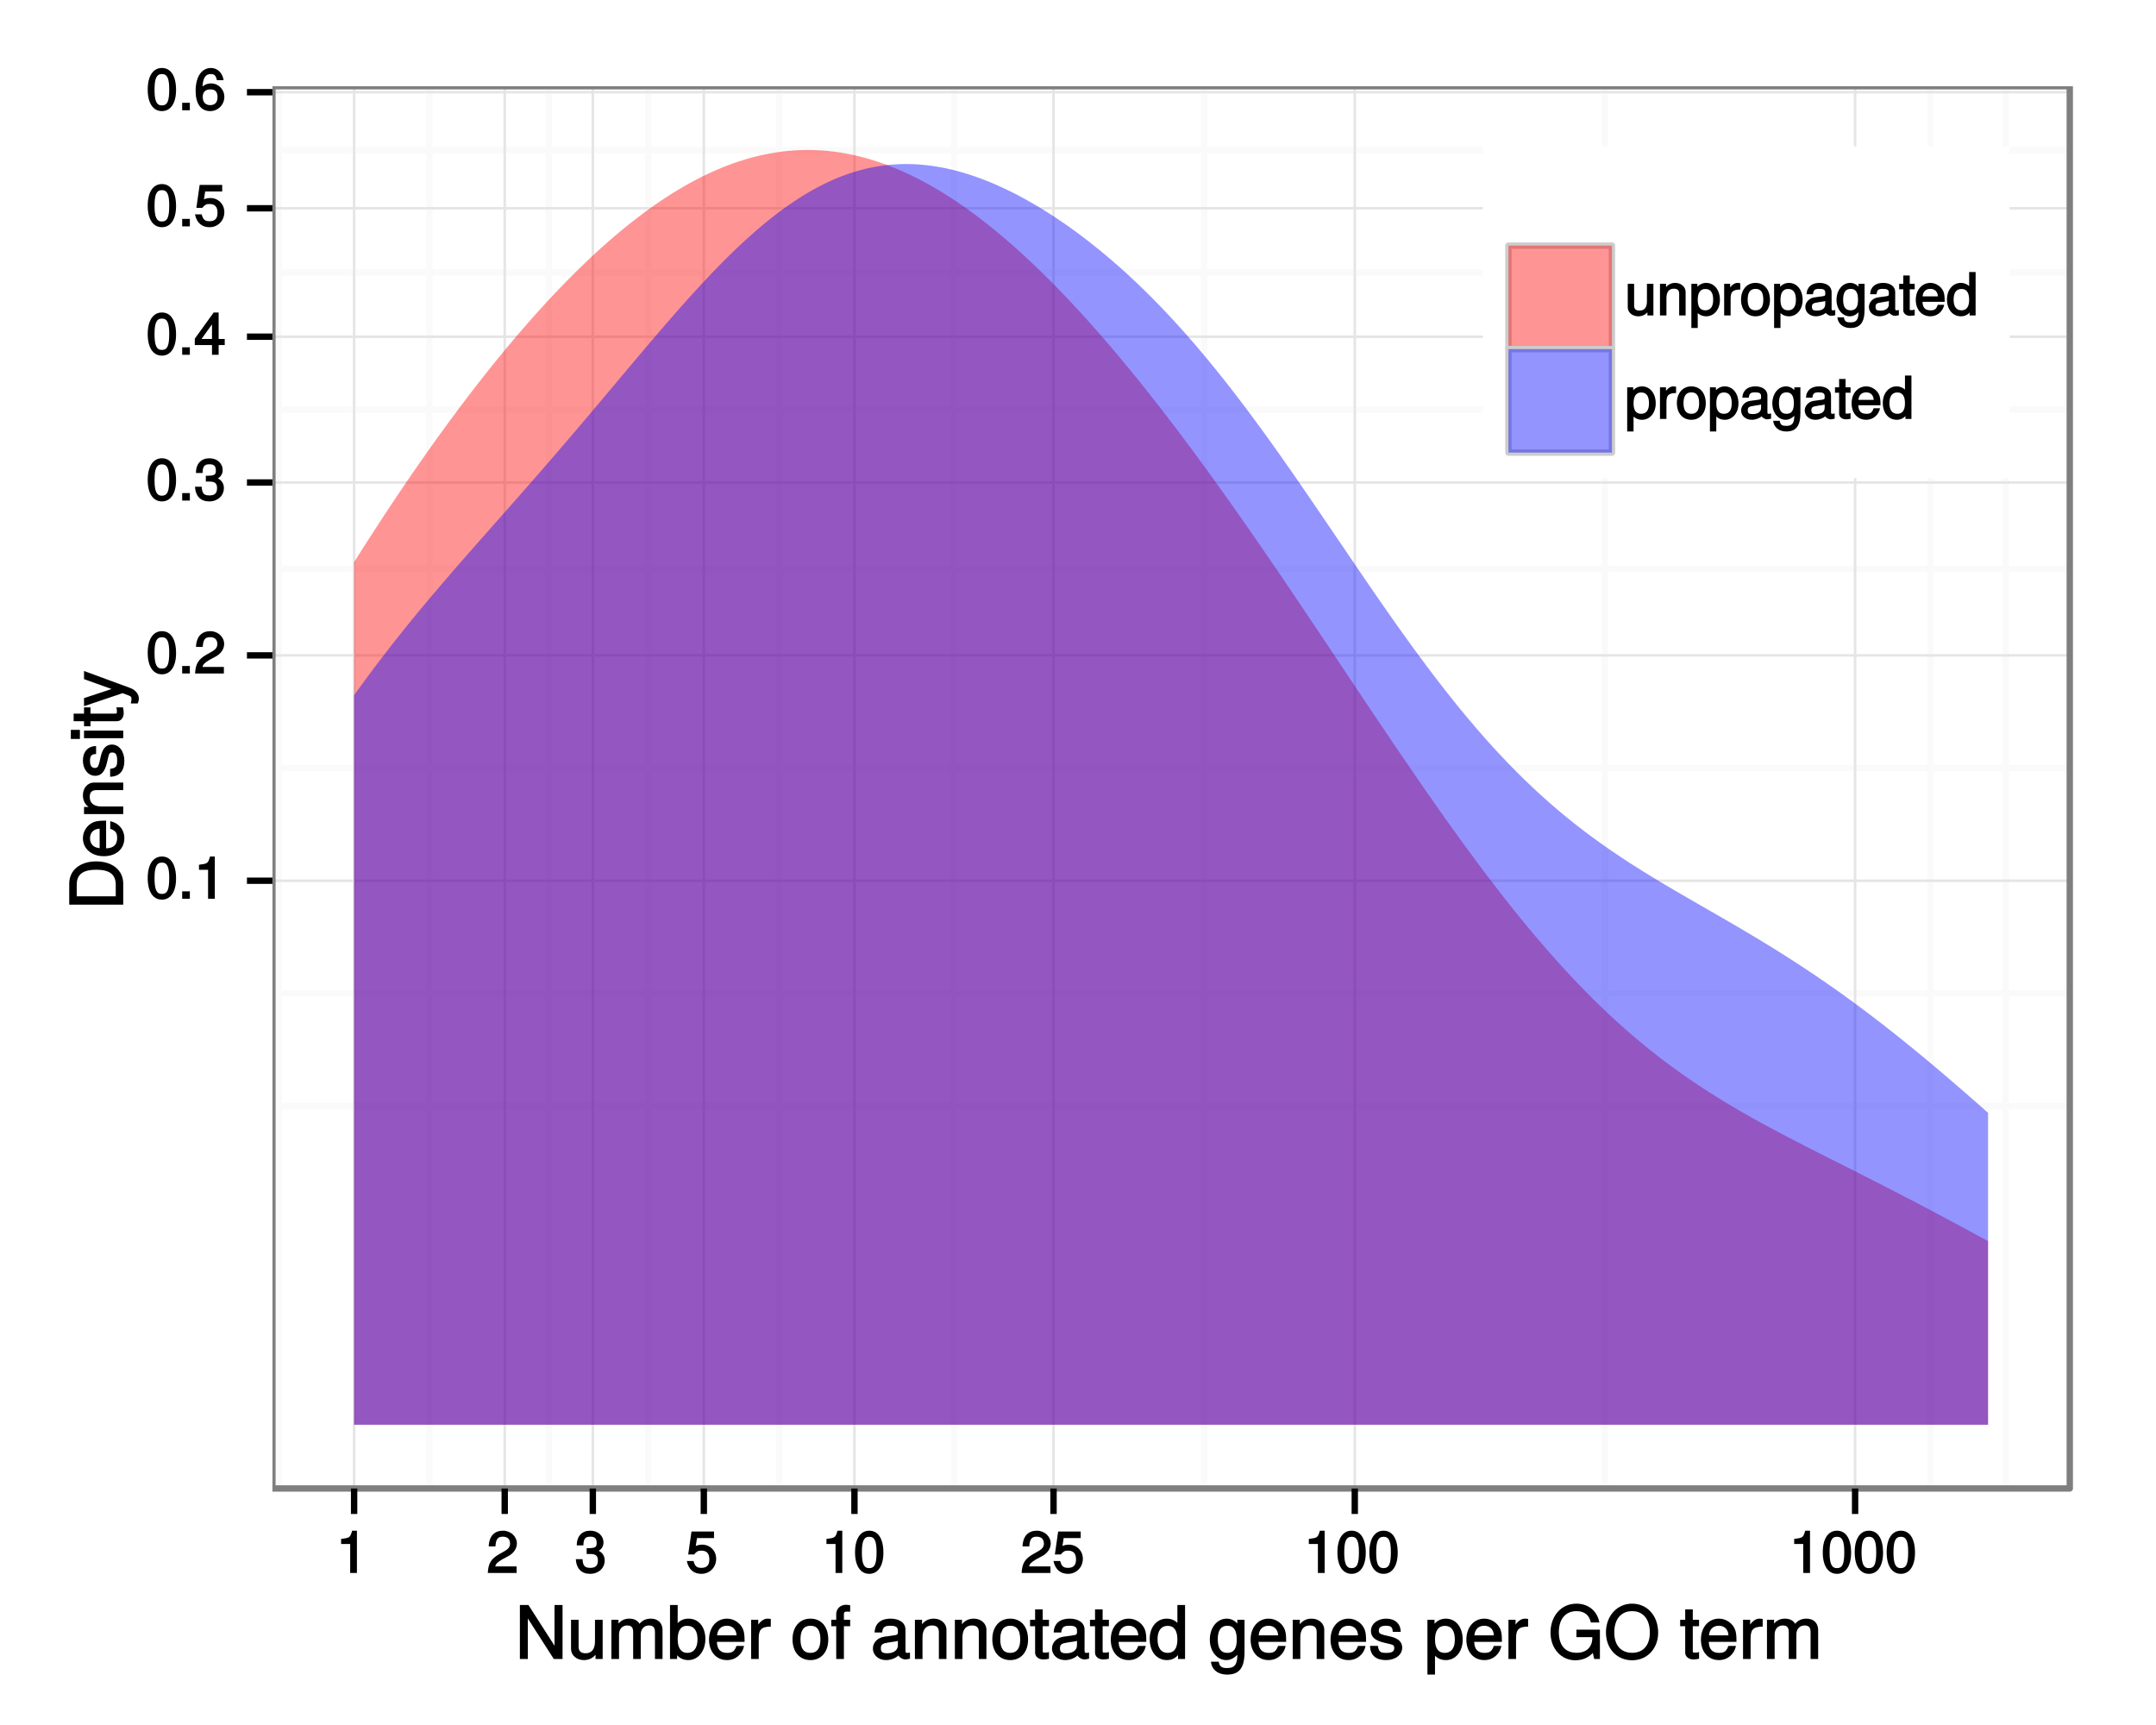 <?xml version="1.0" encoding="UTF-8"?>
<svg xmlns="http://www.w3.org/2000/svg" xmlns:xlink="http://www.w3.org/1999/xlink" width="360pt" height="288pt" viewBox="0 0 360 288" version="1.1">
<defs>
<g>
<symbol overflow="visible" id="glyph0-0">
<path style="stroke:none;" d=""/>
</symbol>
<symbol overflow="visible" id="glyph0-1">
<path style="stroke:none;" d="M 5 -3.391 C 5 -5.75 4.109 -7.062 2.641 -7.062 C 1.172 -7.062 0.266 -5.734 0.266 -3.453 C 0.266 -1.156 1.188 0.141 2.641 0.141 C 4.078 0.141 5 -1.156 5 -3.391 Z M 3.859 -3.469 C 3.859 -1.547 3.562 -0.812 2.625 -0.812 C 1.734 -0.812 1.406 -1.578 1.406 -3.438 C 1.406 -5.312 1.734 -6.047 2.641 -6.047 C 3.547 -6.047 3.859 -5.297 3.859 -3.469 Z M 3.859 -3.469 "/>
</symbol>
<symbol overflow="visible" id="glyph0-2">
<path style="stroke:none;" d="M 1.969 -0.125 L 1.969 -1.25 L 0.688 -1.25 L 0.688 0 L 1.969 0 Z M 1.969 -0.125 "/>
</symbol>
<symbol overflow="visible" id="glyph0-3">
<path style="stroke:none;" d="M 3.469 -0.125 L 3.469 -7.062 L 2.672 -7.062 C 2.328 -5.891 2.281 -5.875 0.828 -5.688 L 0.828 -4.844 L 2.344 -4.844 L 2.344 0 L 3.469 0 Z M 3.469 -0.125 "/>
</symbol>
<symbol overflow="visible" id="glyph0-4">
<path style="stroke:none;" d="M 5.031 -4.938 C 5.031 -6.078 4.016 -7.062 2.719 -7.062 C 1.328 -7.062 0.391 -6.219 0.328 -4.438 L 1.453 -4.438 C 1.531 -5.703 1.859 -6.062 2.703 -6.062 C 3.469 -6.062 3.891 -5.641 3.891 -4.906 C 3.891 -4.375 3.609 -4.016 3.016 -3.672 L 2.125 -3.172 C 0.703 -2.359 0.266 -1.625 0.172 0 L 4.984 0 L 4.984 -1.094 L 1.422 -1.094 C 1.5 -1.516 1.766 -1.781 2.594 -2.281 L 3.562 -2.797 C 4.516 -3.297 5.031 -4.094 5.031 -4.938 Z M 5.031 -4.938 "/>
</symbol>
<symbol overflow="visible" id="glyph0-5">
<path style="stroke:none;" d="M 4.984 -2.094 C 4.984 -2.922 4.516 -3.547 3.703 -3.812 L 3.703 -3.562 C 4.344 -3.812 4.781 -4.375 4.781 -5.062 C 4.781 -6.219 3.875 -7.062 2.578 -7.062 C 1.203 -7.062 0.328 -6.188 0.312 -4.609 L 1.422 -4.609 C 1.453 -5.734 1.734 -6.062 2.594 -6.062 C 3.344 -6.062 3.641 -5.75 3.641 -5.031 C 3.641 -4.297 3.469 -4.141 1.969 -4.141 L 1.969 -3.172 L 2.578 -3.172 C 3.516 -3.172 3.844 -2.844 3.844 -2.094 C 3.844 -1.234 3.469 -0.859 2.578 -0.859 C 1.656 -0.859 1.344 -1.188 1.281 -2.312 L 0.156 -2.312 C 0.266 -0.656 1.156 0.141 2.547 0.141 C 3.953 0.141 4.984 -0.812 4.984 -2.094 Z M 4.984 -2.094 "/>
</symbol>
<symbol overflow="visible" id="glyph0-6">
<path style="stroke:none;" d="M 5.125 -1.75 L 5.125 -2.641 L 4.109 -2.641 L 4.109 -7.062 L 3.281 -7.062 L 0.125 -2.688 L 0.125 -1.625 L 3 -1.625 L 3 0 L 4.109 0 L 4.109 -1.625 L 5.125 -1.625 Z M 3.141 -2.641 L 1.25 -2.641 L 3.234 -5.406 L 3 -5.484 L 3 -2.641 Z M 3.141 -2.641 "/>
</symbol>
<symbol overflow="visible" id="glyph0-7">
<path style="stroke:none;" d="M 5.062 -2.375 C 5.062 -3.719 4.031 -4.734 2.719 -4.734 C 2.25 -4.734 1.75 -4.578 1.656 -4.5 L 1.859 -5.828 L 4.703 -5.828 L 4.703 -6.922 L 0.938 -6.922 L 0.391 -3.094 L 1.375 -3.094 C 1.812 -3.609 2.047 -3.734 2.578 -3.734 C 3.484 -3.734 3.922 -3.266 3.922 -2.266 C 3.922 -1.281 3.484 -0.859 2.578 -0.859 C 1.828 -0.859 1.516 -1.109 1.281 -2 L 0.156 -2 C 0.469 -0.516 1.375 0.141 2.594 0.141 C 3.969 0.141 5.062 -0.938 5.062 -2.375 Z M 5.062 -2.375 "/>
</symbol>
<symbol overflow="visible" id="glyph0-8">
<path style="stroke:none;" d="M 5.062 -2.234 C 5.062 -3.5 4.062 -4.484 2.844 -4.484 C 2.172 -4.484 1.531 -4.188 1.172 -3.688 L 1.406 -3.594 C 1.422 -5.25 1.828 -6.047 2.797 -6.047 C 3.391 -6.047 3.656 -5.797 3.812 -5.031 L 4.938 -5.031 C 4.75 -6.266 3.891 -7.062 2.844 -7.062 C 1.266 -7.062 0.266 -5.594 0.266 -3.219 C 0.266 -1.109 1.141 0.141 2.703 0.141 C 3.984 0.141 5.062 -0.906 5.062 -2.234 Z M 3.922 -2.172 C 3.922 -1.312 3.484 -0.859 2.703 -0.859 C 1.922 -0.859 1.453 -1.344 1.453 -2.219 C 1.453 -3.062 1.906 -3.484 2.734 -3.484 C 3.547 -3.484 3.922 -3.078 3.922 -2.172 Z M 3.922 -2.172 "/>
</symbol>
<symbol overflow="visible" id="glyph0-9">
<path style="stroke:none;" d="M 4.766 -0.125 L 4.766 -5.281 L 3.688 -5.281 L 3.688 -2.375 C 3.688 -1.359 3.297 -0.812 2.453 -0.812 C 1.828 -0.812 1.547 -1.062 1.547 -1.672 L 1.547 -5.281 L 0.484 -5.281 L 0.484 -1.359 C 0.484 -0.516 1.25 0.141 2.219 0.141 C 2.969 0.141 3.531 -0.156 4 -0.812 L 3.766 -0.906 L 3.766 0 L 4.766 0 Z M 4.766 -0.125 "/>
</symbol>
<symbol overflow="visible" id="glyph0-10">
<path style="stroke:none;" d="M 4.812 -0.125 L 4.812 -3.922 C 4.812 -4.766 4.047 -5.438 3.078 -5.438 C 2.328 -5.438 1.75 -5.109 1.312 -4.406 L 1.547 -4.312 L 1.547 -5.281 L 0.531 -5.281 L 0.531 0 L 1.609 0 L 1.609 -2.891 C 1.609 -3.922 2.031 -4.469 2.844 -4.469 C 3.469 -4.469 3.734 -4.219 3.734 -3.609 L 3.734 0 L 4.812 0 Z M 4.812 -0.125 "/>
</symbol>
<symbol overflow="visible" id="glyph0-11">
<path style="stroke:none;" d="M 5.156 -2.594 C 5.156 -4.281 4.188 -5.438 2.859 -5.438 C 2.172 -5.438 1.531 -5.078 1.156 -4.484 L 1.391 -4.391 L 1.391 -5.281 L 0.391 -5.281 L 0.391 2.094 L 1.453 2.094 L 1.453 -0.734 L 1.219 -0.641 C 1.641 -0.125 2.219 0.141 2.875 0.141 C 4.156 0.141 5.156 -0.984 5.156 -2.594 Z M 4.031 -2.609 C 4.031 -1.469 3.594 -0.859 2.719 -0.859 C 1.875 -0.859 1.453 -1.422 1.453 -2.594 C 1.453 -3.781 1.875 -4.422 2.719 -4.422 C 3.609 -4.422 4.031 -3.812 4.031 -2.609 Z M 4.031 -2.609 "/>
</symbol>
<symbol overflow="visible" id="glyph0-12">
<path style="stroke:none;" d="M 3.219 -4.453 L 3.219 -5.375 C 2.938 -5.422 2.875 -5.438 2.766 -5.438 C 2.25 -5.438 1.75 -5.078 1.297 -4.344 L 1.531 -4.234 L 1.531 -5.281 L 0.531 -5.281 L 0.531 0 L 1.609 0 L 1.609 -2.734 C 1.609 -3.859 1.844 -4.312 3.219 -4.328 Z M 3.219 -4.453 "/>
</symbol>
<symbol overflow="visible" id="glyph0-13">
<path style="stroke:none;" d="M 5.031 -2.594 C 5.031 -4.344 4.062 -5.438 2.609 -5.438 C 1.203 -5.438 0.203 -4.328 0.203 -2.641 C 0.203 -0.953 1.188 0.141 2.625 0.141 C 4.031 0.141 5.031 -0.953 5.031 -2.594 Z M 3.922 -2.609 C 3.922 -1.422 3.5 -0.859 2.625 -0.859 C 1.734 -0.859 1.312 -1.422 1.312 -2.641 C 1.312 -3.844 1.734 -4.438 2.625 -4.438 C 3.516 -4.438 3.922 -3.859 3.922 -2.609 Z M 3.922 -2.609 "/>
</symbol>
<symbol overflow="visible" id="glyph0-14">
<path style="stroke:none;" d="M 5.266 -0.141 L 5.266 -0.906 C 5.047 -0.859 5.016 -0.859 4.953 -0.859 C 4.688 -0.859 4.656 -0.875 4.656 -1.125 L 4.656 -3.922 C 4.656 -4.812 3.875 -5.438 2.641 -5.438 C 1.422 -5.438 0.531 -4.828 0.469 -3.547 L 1.547 -3.547 C 1.625 -4.281 1.859 -4.438 2.609 -4.438 C 3.328 -4.438 3.594 -4.281 3.594 -3.812 L 3.594 -3.594 C 3.594 -3.266 3.531 -3.25 2.891 -3.172 C 1.766 -3.031 1.594 -3 1.281 -2.875 C 0.703 -2.625 0.266 -2.047 0.266 -1.422 C 0.266 -0.516 1.031 0.141 2.047 0.141 C 2.703 0.141 3.422 -0.156 3.672 -0.438 C 3.703 -0.328 4.188 0.062 4.578 0.062 C 4.75 0.062 4.875 0.047 5.266 -0.047 Z M 3.594 -1.859 C 3.594 -1.141 3 -0.812 2.219 -0.812 C 1.609 -0.812 1.375 -0.906 1.375 -1.453 C 1.375 -1.969 1.594 -2.078 2.453 -2.203 C 3.297 -2.328 3.469 -2.359 3.594 -2.422 Z M 3.594 -1.859 "/>
</symbol>
<symbol overflow="visible" id="glyph0-15">
<path style="stroke:none;" d="M 4.828 -0.953 L 4.828 -5.281 L 3.812 -5.281 L 3.812 -4.422 L 4.047 -4.516 C 3.641 -5.109 3.062 -5.438 2.422 -5.438 C 1.141 -5.438 0.141 -4.219 0.141 -2.594 C 0.141 -1 1.172 0.141 2.344 0.141 C 2.984 0.141 3.516 -0.156 4.047 -0.797 L 3.812 -0.875 L 3.812 -0.547 C 3.812 0.781 3.406 1.156 2.469 1.156 C 1.844 1.156 1.484 1.062 1.375 0.312 L 0.281 0.312 C 0.391 1.406 1.266 2.094 2.453 2.094 C 4.016 2.094 4.828 1.266 4.828 -0.953 Z M 3.734 -2.609 C 3.734 -1.406 3.359 -0.859 2.516 -0.859 C 1.641 -0.859 1.25 -1.422 1.25 -2.641 C 1.25 -3.844 1.656 -4.438 2.5 -4.438 C 3.375 -4.438 3.734 -3.828 3.734 -2.609 Z M 3.734 -2.609 "/>
</symbol>
<symbol overflow="visible" id="glyph0-16">
<path style="stroke:none;" d="M 2.578 -0.125 L 2.578 -0.969 C 2.328 -0.906 2.203 -0.891 2.047 -0.891 C 1.703 -0.891 1.75 -0.859 1.75 -1.203 L 1.75 -4.375 L 2.578 -4.375 L 2.578 -5.281 L 1.75 -5.281 L 1.75 -6.672 L 0.672 -6.672 L 0.672 -5.281 L -0.016 -5.281 L -0.016 -4.375 L 0.672 -4.375 L 0.672 -0.859 C 0.672 -0.344 1.156 0.062 1.781 0.062 C 1.969 0.062 2.172 0.047 2.578 -0.016 Z M 2.578 -0.125 "/>
</symbol>
<symbol overflow="visible" id="glyph0-17">
<path style="stroke:none;" d="M 5.062 -2.406 C 5.062 -3.141 5 -3.594 4.859 -3.969 C 4.531 -4.797 3.625 -5.438 2.688 -5.438 C 1.281 -5.438 0.234 -4.266 0.234 -2.609 C 0.234 -0.953 1.25 0.141 2.672 0.141 C 3.812 0.141 4.75 -0.641 4.984 -1.781 L 3.906 -1.781 C 3.641 -1 3.344 -0.859 2.703 -0.859 C 1.859 -0.859 1.375 -1.25 1.359 -2.281 L 5.062 -2.281 Z M 4.156 -3.031 C 4.156 -3.031 3.969 -3.172 3.969 -3.188 L 1.375 -3.188 C 1.438 -3.953 1.875 -4.438 2.672 -4.438 C 3.469 -4.438 3.922 -3.906 3.922 -3.125 Z M 4.156 -3.031 "/>
</symbol>
<symbol overflow="visible" id="glyph0-18">
<path style="stroke:none;" d="M 4.891 -0.125 L 4.891 -7.25 L 3.812 -7.25 L 3.812 -4.516 L 4.047 -4.609 C 3.719 -5.125 3.078 -5.438 2.406 -5.438 C 1.109 -5.438 0.109 -4.281 0.109 -2.688 C 0.109 -0.984 1.078 0.141 2.438 0.141 C 3.125 0.141 3.703 -0.156 4.141 -0.781 L 3.891 -0.859 L 3.891 0 L 4.891 0 Z M 3.812 -2.625 C 3.812 -1.453 3.391 -0.859 2.547 -0.859 C 1.672 -0.859 1.219 -1.469 1.219 -2.641 C 1.219 -3.812 1.672 -4.422 2.547 -4.422 C 3.406 -4.422 3.812 -3.781 3.812 -2.625 Z M 3.812 -2.625 "/>
</symbol>
<symbol overflow="visible" id="glyph1-0">
<path style="stroke:none;" d=""/>
</symbol>
<symbol overflow="visible" id="glyph1-1">
<path style="stroke:none;" d="M 7.891 -0.125 L 7.891 -9.016 L 6.547 -9.016 L 6.547 -1.734 L 6.797 -1.828 L 2.188 -9.016 L 0.766 -9.016 L 0.766 0 L 2.094 0 L 2.094 -7.219 L 1.859 -7.125 L 6.422 0 L 7.891 0 Z M 7.891 -0.125 "/>
</symbol>
<symbol overflow="visible" id="glyph1-2">
<path style="stroke:none;" d="M 5.922 -0.125 L 5.922 -6.547 L 4.641 -6.547 L 4.641 -2.953 C 4.641 -1.672 4.109 -0.953 3.078 -0.953 C 2.281 -0.953 1.906 -1.312 1.906 -2.062 L 1.906 -6.547 L 0.641 -6.547 L 0.641 -1.672 C 0.641 -0.625 1.562 0.188 2.781 0.188 C 3.703 0.188 4.391 -0.188 4.984 -1.016 L 4.734 -1.109 L 4.734 0 L 5.922 0 Z M 5.922 -0.125 "/>
</symbol>
<symbol overflow="visible" id="glyph1-3">
<path style="stroke:none;" d="M 9.25 -0.125 L 9.25 -4.844 C 9.25 -5.969 8.5 -6.734 7.312 -6.734 C 6.484 -6.734 5.875 -6.438 5.406 -5.875 C 5.109 -6.406 4.516 -6.734 3.703 -6.734 C 2.859 -6.734 2.203 -6.391 1.656 -5.625 L 1.891 -5.531 L 1.891 -6.547 L 0.703 -6.547 L 0.703 0 L 1.984 0 L 1.984 -4.078 C 1.984 -4.984 2.516 -5.594 3.328 -5.594 C 4.062 -5.594 4.344 -5.266 4.344 -4.469 L 4.344 0 L 5.609 0 L 5.609 -4.078 C 5.609 -4.984 6.156 -5.594 6.969 -5.594 C 7.703 -5.594 7.984 -5.25 7.984 -4.469 L 7.984 0 L 9.25 0 Z M 9.25 -0.125 "/>
</symbol>
<symbol overflow="visible" id="glyph1-4">
<path style="stroke:none;" d="M 6.406 -3.344 C 6.406 -5.391 5.25 -6.734 3.594 -6.734 C 2.719 -6.734 2 -6.375 1.531 -5.656 L 1.781 -5.562 L 1.781 -9.016 L 0.5 -9.016 L 0.5 0 L 1.688 0 L 1.688 -1.031 L 1.438 -0.938 C 1.922 -0.203 2.656 0.188 3.547 0.188 C 5.203 0.188 6.406 -1.312 6.406 -3.344 Z M 5.094 -3.281 C 5.094 -1.859 4.484 -1.016 3.391 -1.016 C 2.344 -1.016 1.781 -1.844 1.781 -3.281 C 1.781 -4.75 2.344 -5.578 3.391 -5.531 C 4.516 -5.531 5.094 -4.688 5.094 -3.281 Z M 5.094 -3.281 "/>
</symbol>
<symbol overflow="visible" id="glyph1-5">
<path style="stroke:none;" d="M 6.281 -2.984 C 6.281 -3.906 6.219 -4.469 6.031 -4.938 C 5.625 -5.969 4.531 -6.734 3.359 -6.734 C 1.609 -6.734 0.344 -5.297 0.344 -3.234 C 0.344 -1.172 1.578 0.188 3.344 0.188 C 4.781 0.188 5.906 -0.766 6.188 -2.172 L 4.922 -2.172 C 4.594 -1.219 4.172 -1.016 3.375 -1.016 C 2.328 -1.016 1.688 -1.547 1.656 -2.859 L 6.281 -2.859 Z M 5.188 -3.781 C 5.188 -3.781 4.984 -3.922 4.984 -3.938 L 1.688 -3.938 C 1.766 -4.922 2.344 -5.547 3.344 -5.547 C 4.328 -5.547 4.938 -4.859 4.938 -3.875 Z M 5.188 -3.781 "/>
</symbol>
<symbol overflow="visible" id="glyph1-6">
<path style="stroke:none;" d="M 3.984 -5.547 L 3.984 -6.688 C 3.688 -6.719 3.594 -6.734 3.469 -6.734 C 2.812 -6.734 2.219 -6.312 1.641 -5.375 L 1.891 -5.281 L 1.891 -6.547 L 0.703 -6.547 L 0.703 0 L 1.969 0 L 1.969 -3.391 C 1.969 -4.812 2.297 -5.391 3.984 -5.406 Z M 3.984 -5.547 "/>
</symbol>
<symbol overflow="visible" id="glyph1-7">
<path style="stroke:none;" d=""/>
</symbol>
<symbol overflow="visible" id="glyph1-8">
<path style="stroke:none;" d="M 6.25 -3.234 C 6.25 -5.406 5.078 -6.734 3.266 -6.734 C 1.5 -6.734 0.281 -5.391 0.281 -3.281 C 0.281 -1.156 1.484 0.188 3.281 0.188 C 5.047 0.188 6.25 -1.156 6.25 -3.234 Z M 4.938 -3.234 C 4.938 -1.766 4.375 -1.016 3.281 -1.016 C 2.156 -1.016 1.609 -1.75 1.609 -3.281 C 1.609 -4.781 2.156 -5.547 3.281 -5.547 C 4.406 -5.547 4.938 -4.797 4.938 -3.234 Z M 4.938 -3.234 "/>
</symbol>
<symbol overflow="visible" id="glyph1-9">
<path style="stroke:none;" d="M 3.234 -5.609 L 3.234 -6.547 L 2.188 -6.547 L 2.188 -7.406 C 2.188 -7.828 2.297 -7.906 2.75 -7.906 C 2.828 -7.906 2.875 -7.906 3.234 -7.891 L 3.234 -8.969 C 2.875 -9.031 2.734 -9.047 2.531 -9.047 C 1.609 -9.047 0.906 -8.391 0.906 -7.484 L 0.906 -6.547 L 0.078 -6.547 L 0.078 -5.469 L 0.906 -5.469 L 0.906 0 L 2.188 0 L 2.188 -5.469 L 3.234 -5.469 Z M 3.234 -5.609 "/>
</symbol>
<symbol overflow="visible" id="glyph1-10">
<path style="stroke:none;" d="M 6.547 -0.156 L 6.547 -1.078 C 6.312 -1.016 6.266 -1.016 6.203 -1.016 C 5.859 -1.016 5.797 -1.062 5.797 -1.375 L 5.797 -4.891 C 5.797 -6 4.844 -6.734 3.297 -6.734 C 1.781 -6.734 0.703 -6.016 0.641 -4.422 L 1.906 -4.422 C 2 -5.328 2.328 -5.547 3.266 -5.547 C 4.156 -5.547 4.531 -5.344 4.531 -4.734 L 4.531 -4.469 C 4.531 -4.062 4.422 -4.016 3.625 -3.906 C 2.203 -3.734 1.984 -3.688 1.609 -3.531 C 0.875 -3.234 0.359 -2.531 0.359 -1.766 C 0.359 -0.625 1.297 0.188 2.562 0.188 C 3.375 0.188 4.25 -0.188 4.625 -0.594 C 4.672 -0.391 5.25 0.078 5.734 0.078 C 5.938 0.078 6.094 0.062 6.547 -0.047 Z M 4.531 -2.297 C 4.531 -1.406 3.75 -0.953 2.781 -0.953 C 2 -0.953 1.688 -1.109 1.688 -1.781 C 1.688 -2.453 1.984 -2.609 3.062 -2.766 C 4.109 -2.906 4.328 -2.953 4.531 -3.031 Z M 4.531 -2.297 "/>
</symbol>
<symbol overflow="visible" id="glyph1-11">
<path style="stroke:none;" d="M 5.969 -0.125 L 5.969 -4.891 C 5.969 -5.922 5.062 -6.734 3.859 -6.734 C 2.922 -6.734 2.203 -6.344 1.656 -5.453 L 1.891 -5.359 L 1.891 -6.547 L 0.703 -6.547 L 0.703 0 L 1.969 0 L 1.969 -3.594 C 1.969 -4.891 2.531 -5.594 3.547 -5.594 C 4.344 -5.594 4.703 -5.25 4.703 -4.484 L 4.703 0 L 5.969 0 Z M 5.969 -0.125 "/>
</symbol>
<symbol overflow="visible" id="glyph1-12">
<path style="stroke:none;" d="M 3.188 -0.125 L 3.188 -1.156 C 2.922 -1.062 2.766 -1.062 2.562 -1.062 C 2.141 -1.062 2.141 -1.047 2.141 -1.484 L 2.141 -5.469 L 3.188 -5.469 L 3.188 -6.547 L 2.141 -6.547 L 2.141 -8.281 L 0.875 -8.281 L 0.875 -6.547 L 0.031 -6.547 L 0.031 -5.469 L 0.875 -5.469 L 0.875 -1.047 C 0.875 -0.406 1.453 0.078 2.234 0.078 C 2.469 0.078 2.719 0.062 3.188 -0.031 Z M 3.188 -0.125 "/>
</symbol>
<symbol overflow="visible" id="glyph1-13">
<path style="stroke:none;" d="M 6.078 -0.125 L 6.078 -9.016 L 4.797 -9.016 L 4.797 -5.625 L 5.047 -5.719 C 4.625 -6.359 3.859 -6.734 3.016 -6.734 C 1.375 -6.734 0.172 -5.344 0.172 -3.344 C 0.172 -1.219 1.359 0.188 3.047 0.188 C 3.906 0.188 4.609 -0.188 5.141 -0.953 L 4.906 -1.062 L 4.906 0 L 6.078 0 Z M 4.797 -3.25 C 4.797 -1.797 4.25 -1.016 3.188 -1.016 C 2.094 -1.016 1.484 -1.812 1.484 -3.281 C 1.484 -4.734 2.094 -5.531 3.188 -5.531 C 4.266 -5.531 4.797 -4.703 4.797 -3.25 Z M 4.797 -3.25 "/>
</symbol>
<symbol overflow="visible" id="glyph1-14">
<path style="stroke:none;" d="M 6 -1.156 L 6 -6.547 L 4.797 -6.547 L 4.797 -5.516 L 5.047 -5.609 C 4.531 -6.344 3.828 -6.734 3.031 -6.734 C 1.422 -6.734 0.203 -5.25 0.203 -3.219 C 0.203 -1.234 1.469 0.188 2.938 0.188 C 3.734 0.188 4.375 -0.188 5.047 -0.984 L 4.797 -1.078 L 4.797 -0.656 C 4.797 1.016 4.266 1.516 3.094 1.516 C 2.297 1.516 1.828 1.359 1.688 0.453 L 0.391 0.453 C 0.516 1.781 1.578 2.609 3.062 2.609 C 5.031 2.609 6 1.609 6 -1.156 Z M 4.703 -3.234 C 4.703 -1.734 4.203 -1.016 3.141 -1.016 C 2.047 -1.016 1.531 -1.75 1.531 -3.281 C 1.531 -4.781 2.062 -5.547 3.125 -5.547 C 4.219 -5.547 4.703 -4.766 4.703 -3.234 Z M 4.703 -3.234 "/>
</symbol>
<symbol overflow="visible" id="glyph1-15">
<path style="stroke:none;" d="M 5.641 -1.891 C 5.641 -2.828 4.984 -3.438 3.734 -3.734 L 2.766 -3.953 C 1.953 -4.156 1.734 -4.281 1.734 -4.734 C 1.734 -5.297 2.125 -5.547 2.938 -5.547 C 3.75 -5.547 4.031 -5.328 4.062 -4.531 L 5.391 -4.531 C 5.375 -5.906 4.422 -6.734 2.969 -6.734 C 1.516 -6.734 0.422 -5.844 0.422 -4.688 C 0.422 -3.703 1.062 -3.094 2.562 -2.734 L 3.484 -2.516 C 4.188 -2.344 4.312 -2.266 4.312 -1.812 C 4.312 -1.219 3.875 -1.016 3 -1.016 C 2.094 -1.016 1.734 -1.094 1.578 -2.188 L 0.266 -2.188 C 0.312 -0.594 1.266 0.188 2.922 0.188 C 4.5 0.188 5.641 -0.688 5.641 -1.891 Z M 5.641 -1.891 "/>
</symbol>
<symbol overflow="visible" id="glyph1-16">
<path style="stroke:none;" d="M 6.406 -3.219 C 6.406 -5.328 5.25 -6.734 3.578 -6.734 C 2.719 -6.734 1.938 -6.312 1.469 -5.562 L 1.703 -5.469 L 1.703 -6.547 L 0.516 -6.547 L 0.516 2.609 L 1.781 2.609 L 1.781 -0.891 L 1.547 -0.797 C 2.078 -0.141 2.766 0.188 3.594 0.188 C 5.203 0.188 6.406 -1.219 6.406 -3.219 Z M 5.094 -3.234 C 5.094 -1.812 4.5 -1.016 3.406 -1.016 C 2.359 -1.016 1.781 -1.75 1.781 -3.234 C 1.781 -4.703 2.359 -5.531 3.406 -5.531 C 4.516 -5.531 5.094 -4.734 5.094 -3.234 Z M 5.094 -3.234 "/>
</symbol>
<symbol overflow="visible" id="glyph1-17">
<path style="stroke:none;" d="M 8.641 -0.125 L 8.641 -4.891 L 4.719 -4.891 L 4.719 -3.641 L 7.375 -3.641 L 7.375 -3.531 C 7.375 -1.969 6.375 -1.031 4.781 -1.031 C 2.797 -1.031 1.781 -2.344 1.781 -4.469 C 1.781 -6.625 2.875 -7.984 4.719 -7.984 C 6.047 -7.984 6.859 -7.359 7.125 -6.094 L 8.547 -6.094 C 8.203 -8 6.734 -9.234 4.734 -9.234 C 2.047 -9.234 0.391 -7.031 0.391 -4.422 C 0.391 -1.734 2.172 0.219 4.531 0.219 C 5.719 0.219 6.766 -0.234 7.453 -1.016 L 7.688 0 L 8.641 0 Z M 8.641 -0.125 "/>
</symbol>
<symbol overflow="visible" id="glyph1-18">
<path style="stroke:none;" d="M 9.031 -4.375 C 9.031 -7.188 7.234 -9.234 4.672 -9.234 C 2.156 -9.234 0.312 -7.172 0.312 -4.438 C 0.312 -1.703 2.156 0.219 4.688 0.219 C 7.25 0.219 9.031 -1.797 9.031 -4.375 Z M 7.641 -4.391 C 7.641 -2.281 6.531 -1.031 4.688 -1.031 C 2.812 -1.031 1.703 -2.281 1.703 -4.438 C 1.703 -6.594 2.812 -7.984 4.672 -7.984 C 6.562 -7.984 7.641 -6.594 7.641 -4.391 Z M 7.641 -4.391 "/>
</symbol>
<symbol overflow="visible" id="glyph2-0">
<path style="stroke:none;" d=""/>
</symbol>
<symbol overflow="visible" id="glyph2-1">
<path style="stroke:none;" d="M -4.516 -8.141 C -7.219 -8.141 -9.016 -6.656 -9.016 -4.438 L -9.016 -0.922 L 0 -0.922 L 0 -4.438 C 0 -6.641 -1.781 -8.141 -4.516 -8.141 Z M -4.5 -6.75 C -2.297 -6.75 -1.25 -5.969 -1.25 -4.25 L -1.25 -2.312 L -7.766 -2.312 L -7.766 -4.25 C -7.766 -5.969 -6.734 -6.75 -4.5 -6.75 Z M -4.5 -6.75 "/>
</symbol>
<symbol overflow="visible" id="glyph2-2">
<path style="stroke:none;" d="M -2.984 -6.281 C -3.906 -6.281 -4.469 -6.219 -4.938 -6.031 C -5.969 -5.625 -6.734 -4.531 -6.734 -3.359 C -6.734 -1.609 -5.297 -0.344 -3.234 -0.344 C -1.172 -0.344 0.188 -1.578 0.188 -3.344 C 0.188 -4.781 -0.766 -5.906 -2.172 -6.188 L -2.172 -4.922 C -1.219 -4.594 -1.016 -4.172 -1.016 -3.375 C -1.016 -2.328 -1.547 -1.688 -2.859 -1.656 L -2.859 -6.281 Z M -3.781 -5.188 C -3.781 -5.188 -3.922 -4.984 -3.938 -4.984 L -3.938 -1.688 C -4.922 -1.766 -5.547 -2.344 -5.547 -3.344 C -5.547 -4.328 -4.859 -4.938 -3.875 -4.938 Z M -3.781 -5.188 "/>
</symbol>
<symbol overflow="visible" id="glyph2-3">
<path style="stroke:none;" d="M -0.125 -5.969 L -4.891 -5.969 C -5.922 -5.969 -6.734 -5.062 -6.734 -3.859 C -6.734 -2.922 -6.344 -2.203 -5.453 -1.656 L -5.359 -1.891 L -6.547 -1.891 L -6.547 -0.703 L 0 -0.703 L 0 -1.969 L -3.594 -1.969 C -4.891 -1.969 -5.594 -2.531 -5.594 -3.547 C -5.594 -4.344 -5.25 -4.703 -4.484 -4.703 L 0 -4.703 L 0 -5.969 Z M -0.125 -5.969 "/>
</symbol>
<symbol overflow="visible" id="glyph2-4">
<path style="stroke:none;" d="M -1.891 -5.641 C -2.828 -5.641 -3.438 -4.984 -3.734 -3.734 L -3.953 -2.766 C -4.156 -1.953 -4.281 -1.734 -4.734 -1.734 C -5.297 -1.734 -5.547 -2.125 -5.547 -2.938 C -5.547 -3.75 -5.328 -4.031 -4.531 -4.062 L -4.531 -5.391 C -5.906 -5.375 -6.734 -4.422 -6.734 -2.969 C -6.734 -1.516 -5.844 -0.422 -4.688 -0.422 C -3.703 -0.422 -3.094 -1.062 -2.734 -2.562 L -2.516 -3.484 C -2.344 -4.188 -2.266 -4.312 -1.812 -4.312 C -1.219 -4.312 -1.016 -3.875 -1.016 -3 C -1.016 -2.094 -1.094 -1.734 -2.188 -1.578 L -2.188 -0.266 C -0.594 -0.312 0.188 -1.266 0.188 -2.922 C 0.188 -4.5 -0.688 -5.641 -1.891 -5.641 Z M -1.891 -5.641 "/>
</symbol>
<symbol overflow="visible" id="glyph2-5">
<path style="stroke:none;" d="M -0.125 -1.969 L -6.547 -1.969 L -6.547 -0.703 L 0 -0.703 L 0 -1.969 Z M -7.375 -2.094 L -8.75 -2.094 L -8.75 -0.578 L -7.234 -0.578 L -7.234 -2.094 Z M -7.375 -2.094 "/>
</symbol>
<symbol overflow="visible" id="glyph2-6">
<path style="stroke:none;" d="M -0.125 -3.188 L -1.156 -3.188 C -1.062 -2.922 -1.062 -2.766 -1.062 -2.562 C -1.062 -2.141 -1.047 -2.141 -1.484 -2.141 L -5.469 -2.141 L -5.469 -3.188 L -6.547 -3.188 L -6.547 -2.141 L -8.281 -2.141 L -8.281 -0.875 L -6.547 -0.875 L -6.547 -0.031 L -5.469 -0.031 L -5.469 -0.875 L -1.047 -0.875 C -0.406 -0.875 0.078 -1.453 0.078 -2.234 C 0.078 -2.469 0.062 -2.719 -0.031 -3.188 Z M -0.125 -3.188 "/>
</symbol>
<symbol overflow="visible" id="glyph2-7">
<path style="stroke:none;" d="M -6.547 -5.734 L -6.547 -4.562 L -1.531 -2.766 L -1.531 -3.047 L -6.547 -1.391 L -6.547 -0.047 L -0.109 -2.219 L 0.891 -1.844 C 1.328 -1.672 1.375 -1.609 1.375 -1.172 C 1.375 -1.031 1.344 -0.859 1.266 -0.5 L 2.406 -0.5 C 2.531 -0.75 2.609 -1.062 2.609 -1.312 C 2.609 -2.031 2.094 -2.734 1.188 -3.078 L -6.547 -5.922 Z M -6.547 -5.734 "/>
</symbol>
</g>
<clipPath id="clip1">
  <path d="M 45.488 14.398 L 346 14.398 L 346 249 L 45.488 249 Z M 45.488 14.398 "/>
</clipPath>
<clipPath id="clip2">
  <path d="M 45.488 184 L 346.602 184 L 346.602 186 L 45.488 186 Z M 45.488 184 "/>
</clipPath>
<clipPath id="clip3">
  <path d="M 45.488 165 L 346.602 165 L 346.602 167 L 45.488 167 Z M 45.488 165 "/>
</clipPath>
<clipPath id="clip4">
  <path d="M 45.488 127 L 346.602 127 L 346.602 129 L 45.488 129 Z M 45.488 127 "/>
</clipPath>
<clipPath id="clip5">
  <path d="M 45.488 94 L 346.602 94 L 346.602 96 L 45.488 96 Z M 45.488 94 "/>
</clipPath>
<clipPath id="clip6">
  <path d="M 45.488 67 L 346.602 67 L 346.602 69 L 45.488 69 Z M 45.488 67 "/>
</clipPath>
<clipPath id="clip7">
  <path d="M 45.488 44 L 346.602 44 L 346.602 47 L 45.488 47 Z M 45.488 44 "/>
</clipPath>
<clipPath id="clip8">
  <path d="M 45.488 24 L 346.602 24 L 346.602 26 L 45.488 26 Z M 45.488 24 "/>
</clipPath>
<clipPath id="clip9">
  <path d="M 46 14.398 L 48 14.398 L 48 249.512 L 46 249.512 Z M 46 14.398 "/>
</clipPath>
<clipPath id="clip10">
  <path d="M 71 14.398 L 73 14.398 L 73 249.512 L 71 249.512 Z M 71 14.398 "/>
</clipPath>
<clipPath id="clip11">
  <path d="M 91 14.398 L 93 14.398 L 93 249.512 L 91 249.512 Z M 91 14.398 "/>
</clipPath>
<clipPath id="clip12">
  <path d="M 107 14.398 L 109 14.398 L 109 249.512 L 107 249.512 Z M 107 14.398 "/>
</clipPath>
<clipPath id="clip13">
  <path d="M 129 14.398 L 131 14.398 L 131 249.512 L 129 249.512 Z M 129 14.398 "/>
</clipPath>
<clipPath id="clip14">
  <path d="M 158 14.398 L 160 14.398 L 160 249.512 L 158 249.512 Z M 158 14.398 "/>
</clipPath>
<clipPath id="clip15">
  <path d="M 200 14.398 L 202 14.398 L 202 249.512 L 200 249.512 Z M 200 14.398 "/>
</clipPath>
<clipPath id="clip16">
  <path d="M 267 14.398 L 269 14.398 L 269 249.512 L 267 249.512 Z M 267 14.398 "/>
</clipPath>
<clipPath id="clip17">
  <path d="M 321 14.398 L 323 14.398 L 323 249.512 L 321 249.512 Z M 321 14.398 "/>
</clipPath>
<clipPath id="clip18">
  <path d="M 334 14.398 L 336 14.398 L 336 249.512 L 334 249.512 Z M 334 14.398 "/>
</clipPath>
<clipPath id="clip19">
  <path d="M 45.488 146 L 346 146 L 346 148 L 45.488 148 Z M 45.488 146 "/>
</clipPath>
<clipPath id="clip20">
  <path d="M 45.488 109 L 346 109 L 346 110 L 45.488 110 Z M 45.488 109 "/>
</clipPath>
<clipPath id="clip21">
  <path d="M 45.488 80 L 346 80 L 346 81 L 45.488 81 Z M 45.488 80 "/>
</clipPath>
<clipPath id="clip22">
  <path d="M 45.488 56 L 346 56 L 346 57 L 45.488 57 Z M 45.488 56 "/>
</clipPath>
<clipPath id="clip23">
  <path d="M 45.488 34 L 346 34 L 346 35 L 45.488 35 Z M 45.488 34 "/>
</clipPath>
<clipPath id="clip24">
  <path d="M 45.488 15 L 346 15 L 346 16 L 45.488 16 Z M 45.488 15 "/>
</clipPath>
<clipPath id="clip25">
  <path d="M 58 14.398 L 60 14.398 L 60 249 L 58 249 Z M 58 14.398 "/>
</clipPath>
<clipPath id="clip26">
  <path d="M 84 14.398 L 85 14.398 L 85 249 L 84 249 Z M 84 14.398 "/>
</clipPath>
<clipPath id="clip27">
  <path d="M 98 14.398 L 100 14.398 L 100 249 L 98 249 Z M 98 14.398 "/>
</clipPath>
<clipPath id="clip28">
  <path d="M 117 14.398 L 118 14.398 L 118 249 L 117 249 Z M 117 14.398 "/>
</clipPath>
<clipPath id="clip29">
  <path d="M 142 14.398 L 143 14.398 L 143 249 L 142 249 Z M 142 14.398 "/>
</clipPath>
<clipPath id="clip30">
  <path d="M 175 14.398 L 177 14.398 L 177 249 L 175 249 Z M 175 14.398 "/>
</clipPath>
<clipPath id="clip31">
  <path d="M 226 14.398 L 227 14.398 L 227 249 L 226 249 Z M 226 14.398 "/>
</clipPath>
<clipPath id="clip32">
  <path d="M 309 14.398 L 310 14.398 L 310 249 L 309 249 Z M 309 14.398 "/>
</clipPath>
<clipPath id="clip33">
  <path d="M 45.488 14.398 L 346.602 14.398 L 346.602 249.512 L 45.488 249.512 Z M 45.488 14.398 "/>
</clipPath>
</defs>
<g id="surface111">
<rect x="0" y="0" width="360" height="288" style="fill:rgb(100%,100%,100%);fill-opacity:1;stroke:none;"/>
<rect x="0" y="0" width="360" height="288" style="fill:rgb(100%,100%,100%);fill-opacity:1;stroke:none;"/>
<path style="fill:none;stroke-width:1.063;stroke-linecap:round;stroke-linejoin:round;stroke:rgb(100%,100%,100%);stroke-opacity:1;stroke-miterlimit:10;" d="M 0 288 L 360 288 L 360 0 L 0 0 Z M 0 288 "/>
<g clip-path="url(#clip1)" clip-rule="nonzero">
<path style=" stroke:none;fill-rule:nonzero;fill:rgb(100%,100%,100%);fill-opacity:1;" d="M 45.488 248.512 L 345.602 248.512 L 345.602 14.398 L 45.488 14.398 Z M 45.488 248.512 "/>
</g>
<g clip-path="url(#clip2)" clip-rule="nonzero">
<path style="fill:none;stroke-width:1.063;stroke-linecap:butt;stroke-linejoin:round;stroke:rgb(98.039%,98.039%,98.039%);stroke-opacity:1;stroke-miterlimit:10;" d="M 45.488 184.668 L 345.602 184.668 "/>
</g>
<g clip-path="url(#clip3)" clip-rule="nonzero">
<path style="fill:none;stroke-width:1.063;stroke-linecap:butt;stroke-linejoin:round;stroke:rgb(98.039%,98.039%,98.039%);stroke-opacity:1;stroke-miterlimit:10;" d="M 45.488 165.855 L 345.602 165.855 "/>
</g>
<g clip-path="url(#clip4)" clip-rule="nonzero">
<path style="fill:none;stroke-width:1.063;stroke-linecap:butt;stroke-linejoin:round;stroke:rgb(98.039%,98.039%,98.039%);stroke-opacity:1;stroke-miterlimit:10;" d="M 45.488 128.234 L 345.602 128.234 "/>
</g>
<g clip-path="url(#clip5)" clip-rule="nonzero">
<path style="fill:none;stroke-width:1.063;stroke-linecap:butt;stroke-linejoin:round;stroke:rgb(98.039%,98.039%,98.039%);stroke-opacity:1;stroke-miterlimit:10;" d="M 45.488 94.988 L 345.602 94.988 "/>
</g>
<g clip-path="url(#clip6)" clip-rule="nonzero">
<path style="fill:none;stroke-width:1.063;stroke-linecap:butt;stroke-linejoin:round;stroke:rgb(98.039%,98.039%,98.039%);stroke-opacity:1;stroke-miterlimit:10;" d="M 45.488 68.383 L 345.602 68.383 "/>
</g>
<g clip-path="url(#clip7)" clip-rule="nonzero">
<path style="fill:none;stroke-width:1.063;stroke-linecap:butt;stroke-linejoin:round;stroke:rgb(98.039%,98.039%,98.039%);stroke-opacity:1;stroke-miterlimit:10;" d="M 45.488 45.496 L 345.602 45.496 "/>
</g>
<g clip-path="url(#clip8)" clip-rule="nonzero">
<path style="fill:none;stroke-width:1.063;stroke-linecap:butt;stroke-linejoin:round;stroke:rgb(98.039%,98.039%,98.039%);stroke-opacity:1;stroke-miterlimit:10;" d="M 45.488 25.082 L 345.602 25.082 "/>
</g>
<g clip-path="url(#clip9)" clip-rule="nonzero">
<path style="fill:none;stroke-width:1.063;stroke-linecap:butt;stroke-linejoin:round;stroke:rgb(98.039%,98.039%,98.039%);stroke-opacity:1;stroke-miterlimit:10;" d="M 46.555 248.512 L 46.555 14.398 "/>
</g>
<g clip-path="url(#clip10)" clip-rule="nonzero">
<path style="fill:none;stroke-width:1.063;stroke-linecap:butt;stroke-linejoin:round;stroke:rgb(98.039%,98.039%,98.039%);stroke-opacity:1;stroke-miterlimit:10;" d="M 71.703 248.512 L 71.703 14.398 "/>
</g>
<g clip-path="url(#clip11)" clip-rule="nonzero">
<path style="fill:none;stroke-width:1.063;stroke-linecap:butt;stroke-linejoin:round;stroke:rgb(98.039%,98.039%,98.039%);stroke-opacity:1;stroke-miterlimit:10;" d="M 91.633 248.512 L 91.633 14.398 "/>
</g>
<g clip-path="url(#clip12)" clip-rule="nonzero">
<path style="fill:none;stroke-width:1.063;stroke-linecap:butt;stroke-linejoin:round;stroke:rgb(98.039%,98.039%,98.039%);stroke-opacity:1;stroke-miterlimit:10;" d="M 108.254 248.512 L 108.254 14.398 "/>
</g>
<g clip-path="url(#clip13)" clip-rule="nonzero">
<path style="fill:none;stroke-width:1.063;stroke-linecap:butt;stroke-linejoin:round;stroke:rgb(98.039%,98.039%,98.039%);stroke-opacity:1;stroke-miterlimit:10;" d="M 130.098 248.512 L 130.098 14.398 "/>
</g>
<g clip-path="url(#clip14)" clip-rule="nonzero">
<path style="fill:none;stroke-width:1.063;stroke-linecap:butt;stroke-linejoin:round;stroke:rgb(98.039%,98.039%,98.039%);stroke-opacity:1;stroke-miterlimit:10;" d="M 159.293 248.512 L 159.293 14.398 "/>
</g>
<g clip-path="url(#clip15)" clip-rule="nonzero">
<path style="fill:none;stroke-width:1.063;stroke-linecap:butt;stroke-linejoin:round;stroke:rgb(98.039%,98.039%,98.039%);stroke-opacity:1;stroke-miterlimit:10;" d="M 201.066 248.512 L 201.066 14.398 "/>
</g>
<g clip-path="url(#clip16)" clip-rule="nonzero">
<path style="fill:none;stroke-width:1.063;stroke-linecap:butt;stroke-linejoin:round;stroke:rgb(98.039%,98.039%,98.039%);stroke-opacity:1;stroke-miterlimit:10;" d="M 267.984 248.512 L 267.984 14.398 "/>
</g>
<g clip-path="url(#clip17)" clip-rule="nonzero">
<path style="fill:none;stroke-width:1.063;stroke-linecap:butt;stroke-linejoin:round;stroke:rgb(98.039%,98.039%,98.039%);stroke-opacity:1;stroke-miterlimit:10;" d="M 322.332 248.512 L 322.332 14.398 "/>
</g>
<g clip-path="url(#clip18)" clip-rule="nonzero">
<path style="fill:none;stroke-width:1.063;stroke-linecap:butt;stroke-linejoin:round;stroke:rgb(98.039%,98.039%,98.039%);stroke-opacity:1;stroke-miterlimit:10;" d="M 334.906 248.512 L 334.906 14.398 "/>
</g>
<g clip-path="url(#clip19)" clip-rule="nonzero">
<path style="fill:none;stroke-width:0.425;stroke-linecap:butt;stroke-linejoin:round;stroke:rgb(89.804%,89.804%,89.804%);stroke-opacity:1;stroke-miterlimit:10;" d="M 45.488 147.043 L 345.602 147.043 "/>
</g>
<g clip-path="url(#clip20)" clip-rule="nonzero">
<path style="fill:none;stroke-width:0.425;stroke-linecap:butt;stroke-linejoin:round;stroke:rgb(89.804%,89.804%,89.804%);stroke-opacity:1;stroke-miterlimit:10;" d="M 45.488 109.422 L 345.602 109.422 "/>
</g>
<g clip-path="url(#clip21)" clip-rule="nonzero">
<path style="fill:none;stroke-width:0.425;stroke-linecap:butt;stroke-linejoin:round;stroke:rgb(89.804%,89.804%,89.804%);stroke-opacity:1;stroke-miterlimit:10;" d="M 45.488 80.555 L 345.602 80.555 "/>
</g>
<g clip-path="url(#clip22)" clip-rule="nonzero">
<path style="fill:none;stroke-width:0.425;stroke-linecap:butt;stroke-linejoin:round;stroke:rgb(89.804%,89.804%,89.804%);stroke-opacity:1;stroke-miterlimit:10;" d="M 45.488 56.215 L 345.602 56.215 "/>
</g>
<g clip-path="url(#clip23)" clip-rule="nonzero">
<path style="fill:none;stroke-width:0.425;stroke-linecap:butt;stroke-linejoin:round;stroke:rgb(89.804%,89.804%,89.804%);stroke-opacity:1;stroke-miterlimit:10;" d="M 45.488 34.773 L 345.602 34.773 "/>
</g>
<g clip-path="url(#clip24)" clip-rule="nonzero">
<path style="fill:none;stroke-width:0.425;stroke-linecap:butt;stroke-linejoin:round;stroke:rgb(89.804%,89.804%,89.804%);stroke-opacity:1;stroke-miterlimit:10;" d="M 45.488 15.391 L 345.602 15.391 "/>
</g>
<g clip-path="url(#clip25)" clip-rule="nonzero">
<path style="fill:none;stroke-width:0.425;stroke-linecap:butt;stroke-linejoin:round;stroke:rgb(89.804%,89.804%,89.804%);stroke-opacity:1;stroke-miterlimit:10;" d="M 59.129 248.512 L 59.129 14.398 "/>
</g>
<g clip-path="url(#clip26)" clip-rule="nonzero">
<path style="fill:none;stroke-width:0.425;stroke-linecap:butt;stroke-linejoin:round;stroke:rgb(89.804%,89.804%,89.804%);stroke-opacity:1;stroke-miterlimit:10;" d="M 84.277 248.512 L 84.277 14.398 "/>
</g>
<g clip-path="url(#clip27)" clip-rule="nonzero">
<path style="fill:none;stroke-width:0.425;stroke-linecap:butt;stroke-linejoin:round;stroke:rgb(89.804%,89.804%,89.804%);stroke-opacity:1;stroke-miterlimit:10;" d="M 98.988 248.512 L 98.988 14.398 "/>
</g>
<g clip-path="url(#clip28)" clip-rule="nonzero">
<path style="fill:none;stroke-width:0.425;stroke-linecap:butt;stroke-linejoin:round;stroke:rgb(89.804%,89.804%,89.804%);stroke-opacity:1;stroke-miterlimit:10;" d="M 117.523 248.512 L 117.523 14.398 "/>
</g>
<g clip-path="url(#clip29)" clip-rule="nonzero">
<path style="fill:none;stroke-width:0.425;stroke-linecap:butt;stroke-linejoin:round;stroke:rgb(89.804%,89.804%,89.804%);stroke-opacity:1;stroke-miterlimit:10;" d="M 142.672 248.512 L 142.672 14.398 "/>
</g>
<g clip-path="url(#clip30)" clip-rule="nonzero">
<path style="fill:none;stroke-width:0.425;stroke-linecap:butt;stroke-linejoin:round;stroke:rgb(89.804%,89.804%,89.804%);stroke-opacity:1;stroke-miterlimit:10;" d="M 175.914 248.512 L 175.914 14.398 "/>
</g>
<g clip-path="url(#clip31)" clip-rule="nonzero">
<path style="fill:none;stroke-width:0.425;stroke-linecap:butt;stroke-linejoin:round;stroke:rgb(89.804%,89.804%,89.804%);stroke-opacity:1;stroke-miterlimit:10;" d="M 226.215 248.512 L 226.215 14.398 "/>
</g>
<g clip-path="url(#clip32)" clip-rule="nonzero">
<path style="fill:none;stroke-width:0.425;stroke-linecap:butt;stroke-linejoin:round;stroke:rgb(89.804%,89.804%,89.804%);stroke-opacity:1;stroke-miterlimit:10;" d="M 309.758 248.512 L 309.758 14.398 "/>
</g>
<path style=" stroke:none;fill-rule:nonzero;fill:rgb(100%,0%,0%);fill-opacity:0.42;" d="M 59.129 93.844 L 59.66 92.996 L 60.73 91.316 L 61.266 90.484 L 61.797 89.652 L 62.332 88.824 L 62.867 88.004 L 63.398 87.184 L 63.934 86.367 L 64.469 85.555 L 65 84.75 L 65.535 83.945 L 66.07 83.145 L 66.602 82.352 L 67.137 81.559 L 67.672 80.77 L 68.203 79.988 L 68.738 79.207 L 69.273 78.434 L 69.805 77.664 L 70.34 76.898 L 70.875 76.137 L 71.406 75.379 L 71.941 74.625 L 72.477 73.875 L 73.012 73.129 L 73.543 72.391 L 74.078 71.652 L 74.613 70.922 L 75.145 70.195 L 75.68 69.473 L 76.215 68.754 L 76.746 68.039 L 77.816 66.625 L 78.348 65.926 L 78.883 65.23 L 79.418 64.539 L 79.949 63.855 L 80.484 63.172 L 81.02 62.496 L 81.551 61.824 L 82.086 61.156 L 82.621 60.492 L 83.152 59.836 L 83.688 59.184 L 84.223 58.535 L 84.758 57.891 L 85.289 57.254 L 85.824 56.621 L 86.359 55.992 L 86.891 55.371 L 87.426 54.75 L 87.961 54.137 L 88.492 53.531 L 89.562 52.328 L 90.094 51.738 L 90.629 51.148 L 91.164 50.57 L 91.695 49.992 L 92.23 49.422 L 92.766 48.855 L 93.297 48.297 L 93.832 47.738 L 94.902 46.645 L 95.434 46.109 L 95.969 45.574 L 96.504 45.051 L 97.035 44.527 L 97.57 44.012 L 98.105 43.504 L 98.637 43 L 99.172 42.5 L 99.707 42.012 L 100.238 41.523 L 101.309 40.57 L 101.84 40.105 L 102.375 39.641 L 102.91 39.188 L 103.441 38.738 L 103.977 38.297 L 104.512 37.859 L 105.043 37.434 L 105.578 37.008 L 106.113 36.594 L 106.648 36.184 L 107.18 35.781 L 107.715 35.383 L 108.25 34.996 L 108.781 34.609 L 109.316 34.234 L 109.852 33.863 L 110.383 33.504 L 110.918 33.148 L 111.453 32.801 L 111.984 32.457 L 112.52 32.125 L 113.055 31.797 L 113.586 31.48 L 114.121 31.164 L 114.656 30.859 L 115.188 30.562 L 115.723 30.273 L 116.258 29.988 L 116.789 29.715 L 117.324 29.445 L 117.859 29.188 L 118.395 28.934 L 118.926 28.688 L 119.461 28.453 L 119.996 28.223 L 120.527 28 L 121.062 27.785 L 121.598 27.582 L 122.129 27.383 L 122.664 27.191 L 123.199 27.008 L 123.73 26.836 L 124.266 26.668 L 124.801 26.512 L 125.332 26.359 L 125.867 26.219 L 126.402 26.082 L 126.934 25.957 L 127.469 25.836 L 128.004 25.73 L 128.535 25.625 L 129.605 25.445 L 130.141 25.371 L 130.672 25.297 L 131.207 25.242 L 131.742 25.184 L 132.273 25.145 L 132.809 25.105 L 133.344 25.078 L 133.875 25.055 L 134.41 25.047 L 134.945 25.043 L 135.477 25.051 L 136.012 25.059 L 136.547 25.086 L 137.078 25.109 L 138.148 25.195 L 138.68 25.254 L 139.215 25.312 L 139.75 25.387 L 140.281 25.461 L 140.816 25.551 L 141.352 25.645 L 141.887 25.75 L 142.418 25.859 L 142.953 25.98 L 143.488 26.105 L 144.02 26.246 L 144.555 26.387 L 145.09 26.539 L 145.621 26.699 L 146.156 26.867 L 146.691 27.039 L 147.223 27.227 L 147.758 27.414 L 148.293 27.613 L 148.824 27.82 L 149.359 28.035 L 149.895 28.258 L 150.426 28.488 L 150.961 28.723 L 151.496 28.969 L 152.027 29.219 L 152.562 29.48 L 153.098 29.746 L 153.633 30.023 L 154.164 30.305 L 154.699 30.594 L 155.234 30.891 L 155.766 31.191 L 156.301 31.504 L 156.836 31.82 L 157.367 32.148 L 157.902 32.48 L 158.438 32.816 L 158.969 33.164 L 159.504 33.516 L 160.039 33.875 L 160.57 34.242 L 161.105 34.613 L 161.641 34.996 L 162.172 35.383 L 162.707 35.773 L 163.242 36.172 L 163.773 36.582 L 164.309 36.992 L 164.844 37.41 L 165.379 37.836 L 165.91 38.27 L 166.445 38.703 L 166.98 39.148 L 167.512 39.598 L 168.047 40.055 L 168.582 40.516 L 169.113 40.984 L 169.648 41.457 L 170.184 41.938 L 170.715 42.418 L 171.25 42.91 L 171.785 43.406 L 172.316 43.91 L 172.852 44.418 L 173.387 44.93 L 173.918 45.449 L 174.453 45.973 L 174.988 46.5 L 175.523 47.039 L 176.055 47.574 L 176.59 48.121 L 177.125 48.672 L 177.656 49.227 L 178.191 49.785 L 178.727 50.352 L 179.258 50.922 L 180.328 52.078 L 180.859 52.664 L 181.395 53.25 L 181.93 53.848 L 182.461 54.445 L 183.531 55.656 L 184.062 56.27 L 184.598 56.887 L 185.133 57.508 L 185.664 58.133 L 186.199 58.762 L 187.27 60.035 L 187.801 60.68 L 188.336 61.324 L 188.871 61.977 L 189.402 62.629 L 189.938 63.289 L 190.473 63.953 L 191.004 64.617 L 192.074 65.961 L 192.605 66.641 L 193.676 68.008 L 194.207 68.695 L 195.277 70.086 L 195.809 70.785 L 196.879 72.191 L 197.41 72.902 L 198.48 74.332 L 199.016 75.051 L 199.547 75.773 L 200.082 76.496 L 200.617 77.227 L 201.148 77.957 L 201.684 78.691 L 202.219 79.43 L 202.75 80.168 L 203.285 80.91 L 203.82 81.656 L 204.352 82.402 L 204.887 83.152 L 205.422 83.906 L 205.953 84.66 L 206.488 85.422 L 207.023 86.18 L 207.555 86.941 L 208.625 88.473 L 209.156 89.242 L 209.691 90.016 L 210.227 90.785 L 210.762 91.562 L 211.293 92.34 L 211.828 93.117 L 212.363 93.898 L 212.895 94.68 L 213.43 95.461 L 213.965 96.25 L 214.496 97.035 L 215.566 98.613 L 216.098 99.402 L 217.168 100.988 L 217.699 101.781 L 218.234 102.578 L 218.77 103.371 L 219.301 104.168 L 219.836 104.965 L 220.371 105.766 L 220.902 106.562 L 221.438 107.363 L 221.973 108.16 L 222.508 108.961 L 223.039 109.758 L 223.574 110.562 L 224.109 111.359 L 224.641 112.16 L 225.711 113.762 L 226.242 114.559 L 226.777 115.359 L 227.312 116.156 L 227.844 116.957 L 228.914 118.551 L 229.445 119.348 L 229.98 120.141 L 230.516 120.938 L 231.047 121.73 L 231.582 122.52 L 232.117 123.312 L 232.648 124.102 L 233.184 124.891 L 234.254 126.461 L 234.785 127.242 L 235.32 128.023 L 235.855 128.801 L 236.387 129.578 L 236.922 130.355 L 237.457 131.125 L 237.988 131.898 L 239.059 133.43 L 239.59 134.191 L 240.125 134.953 L 240.66 135.711 L 241.191 136.465 L 242.262 137.965 L 242.793 138.707 L 243.328 139.453 L 243.863 140.188 L 244.398 140.926 L 244.93 141.652 L 245.465 142.383 L 246 143.105 L 246.531 143.828 L 247.066 144.539 L 247.602 145.254 L 248.133 145.961 L 248.668 146.668 L 249.203 147.363 L 249.734 148.062 L 250.805 149.438 L 251.336 150.117 L 251.871 150.797 L 252.406 151.465 L 252.938 152.137 L 253.473 152.793 L 254.008 153.457 L 254.539 154.102 L 255.074 154.754 L 255.609 155.391 L 256.145 156.031 L 256.676 156.66 L 257.211 157.289 L 257.746 157.906 L 258.277 158.527 L 259.348 159.738 L 259.879 160.332 L 260.414 160.93 L 260.949 161.516 L 261.48 162.098 L 262.016 162.672 L 262.551 163.242 L 263.082 163.805 L 263.617 164.367 L 264.152 164.914 L 264.684 165.465 L 265.219 166.004 L 265.754 166.539 L 266.285 167.066 L 266.82 167.594 L 267.355 168.109 L 267.891 168.621 L 268.422 169.125 L 268.957 169.625 L 269.492 170.117 L 270.023 170.605 L 271.094 171.566 L 271.625 172.035 L 272.16 172.5 L 272.695 172.957 L 273.227 173.414 L 273.762 173.859 L 274.297 174.301 L 274.828 174.738 L 275.363 175.172 L 275.898 175.598 L 276.43 176.016 L 276.965 176.434 L 277.5 176.844 L 278.031 177.25 L 278.566 177.648 L 279.102 178.043 L 279.637 178.434 L 280.168 178.82 L 280.703 179.199 L 281.238 179.574 L 281.77 179.945 L 282.305 180.312 L 282.84 180.676 L 283.371 181.035 L 284.441 181.738 L 284.973 182.082 L 285.508 182.426 L 286.043 182.762 L 286.574 183.098 L 287.109 183.43 L 287.645 183.758 L 288.176 184.078 L 288.711 184.402 L 289.246 184.719 L 289.777 185.035 L 290.312 185.344 L 290.848 185.656 L 291.383 185.961 L 291.914 186.266 L 292.449 186.562 L 292.984 186.863 L 293.516 187.156 L 294.051 187.453 L 294.586 187.742 L 295.117 188.035 L 295.652 188.32 L 296.188 188.609 L 296.719 188.891 L 297.254 189.176 L 297.789 189.457 L 298.32 189.738 L 299.391 190.293 L 299.922 190.57 L 300.992 191.117 L 301.523 191.395 L 302.059 191.664 L 302.594 191.938 L 303.129 192.207 L 303.66 192.48 L 304.73 193.02 L 305.262 193.289 L 306.332 193.828 L 306.863 194.098 L 307.934 194.637 L 308.465 194.906 L 309.535 195.445 L 310.066 195.715 L 311.137 196.254 L 311.668 196.527 L 312.203 196.797 L 312.738 197.07 L 313.27 197.34 L 314.875 198.16 L 315.406 198.434 L 315.941 198.707 L 316.477 198.984 L 317.008 199.258 L 318.078 199.812 L 318.609 200.09 L 319.68 200.645 L 320.211 200.926 L 320.746 201.203 L 321.281 201.484 L 321.812 201.766 L 322.348 202.051 L 322.883 202.332 L 323.414 202.613 L 325.02 203.469 L 325.551 203.754 L 326.621 204.324 L 327.152 204.613 L 327.688 204.898 L 328.223 205.188 L 328.754 205.477 L 329.824 206.055 L 330.355 206.344 L 331.426 206.922 L 331.957 207.211 L 331.957 237.871 L 59.129 237.871 Z M 59.129 93.844 "/>
<path style=" stroke:none;fill-rule:nonzero;fill:rgb(0%,0%,100%);fill-opacity:0.42;" d="M 59.129 116.066 L 59.66 115.324 L 60.195 114.59 L 60.73 113.859 L 61.266 113.133 L 61.797 112.414 L 62.332 111.699 L 62.867 110.988 L 63.398 110.285 L 64.469 108.895 L 65 108.207 L 65.535 107.523 L 66.07 106.844 L 66.602 106.172 L 67.672 104.836 L 68.203 104.176 L 68.738 103.52 L 69.273 102.867 L 69.805 102.219 L 70.34 101.574 L 70.875 100.934 L 71.406 100.297 L 71.941 99.66 L 72.477 99.027 L 73.012 98.402 L 73.543 97.773 L 74.613 96.531 L 75.145 95.91 L 75.68 95.293 L 76.215 94.68 L 76.746 94.066 L 77.816 92.848 L 78.348 92.238 L 78.883 91.629 L 79.418 91.023 L 79.949 90.418 L 80.484 89.812 L 81.02 89.211 L 81.551 88.605 L 82.086 88.004 L 82.621 87.398 L 83.152 86.797 L 83.688 86.191 L 84.223 85.59 L 84.758 84.984 L 85.289 84.379 L 86.359 83.168 L 86.891 82.562 L 87.426 81.957 L 87.961 81.348 L 88.492 80.738 L 89.027 80.129 L 89.562 79.516 L 90.094 78.906 L 90.629 78.289 L 91.164 77.676 L 91.695 77.059 L 92.23 76.445 L 92.766 75.824 L 93.297 75.203 L 94.367 73.961 L 94.902 73.336 L 95.434 72.711 L 95.969 72.086 L 96.504 71.457 L 97.035 70.832 L 97.57 70.199 L 98.105 69.57 L 98.637 68.938 L 99.707 67.672 L 100.238 67.039 L 100.773 66.406 L 101.309 65.77 L 101.84 65.133 L 102.375 64.5 L 102.91 63.863 L 103.441 63.227 L 103.977 62.59 L 104.512 61.957 L 105.043 61.32 L 106.648 59.422 L 107.18 58.789 L 107.715 58.156 L 108.25 57.527 L 108.781 56.902 L 109.852 55.652 L 110.383 55.031 L 110.918 54.41 L 111.453 53.793 L 111.984 53.18 L 113.055 51.961 L 113.586 51.355 L 114.121 50.754 L 114.656 50.16 L 115.188 49.566 L 115.723 48.977 L 116.258 48.391 L 116.789 47.809 L 117.324 47.234 L 117.859 46.664 L 118.395 46.098 L 118.926 45.539 L 119.461 44.984 L 119.996 44.434 L 120.527 43.895 L 121.062 43.355 L 121.598 42.828 L 122.129 42.305 L 122.664 41.785 L 123.199 41.277 L 123.73 40.773 L 124.801 39.789 L 125.332 39.312 L 125.867 38.84 L 126.402 38.375 L 126.934 37.918 L 127.469 37.469 L 128.004 37.031 L 128.535 36.598 L 129.07 36.18 L 129.605 35.766 L 130.141 35.359 L 130.672 34.965 L 131.207 34.578 L 131.742 34.203 L 132.273 33.836 L 132.809 33.48 L 133.344 33.133 L 133.875 32.793 L 134.41 32.465 L 134.945 32.148 L 135.477 31.84 L 136.012 31.539 L 136.547 31.254 L 137.078 30.977 L 137.613 30.711 L 138.148 30.453 L 138.68 30.207 L 139.215 29.969 L 139.75 29.742 L 140.281 29.527 L 140.816 29.32 L 141.352 29.129 L 141.887 28.941 L 142.418 28.77 L 142.953 28.605 L 143.488 28.453 L 144.02 28.312 L 144.555 28.176 L 145.09 28.059 L 145.621 27.945 L 146.156 27.844 L 146.691 27.754 L 147.223 27.672 L 147.758 27.602 L 148.293 27.539 L 148.824 27.492 L 149.359 27.449 L 149.895 27.422 L 150.426 27.398 L 150.961 27.391 L 151.496 27.387 L 152.027 27.395 L 152.562 27.414 L 153.098 27.438 L 153.633 27.477 L 154.164 27.52 L 154.699 27.578 L 155.234 27.641 L 155.766 27.715 L 156.301 27.797 L 156.836 27.887 L 157.367 27.984 L 157.902 28.09 L 158.438 28.211 L 158.969 28.332 L 160.039 28.605 L 160.57 28.758 L 161.105 28.914 L 161.641 29.078 L 162.172 29.25 L 162.707 29.43 L 163.242 29.621 L 163.773 29.812 L 164.844 30.227 L 165.379 30.445 L 165.91 30.668 L 166.445 30.898 L 166.98 31.141 L 167.512 31.383 L 168.047 31.637 L 168.582 31.895 L 169.113 32.16 L 169.648 32.434 L 170.184 32.711 L 170.715 33 L 171.25 33.289 L 171.785 33.59 L 172.316 33.891 L 172.852 34.203 L 173.387 34.52 L 173.918 34.844 L 174.453 35.172 L 174.988 35.508 L 175.523 35.852 L 176.055 36.195 L 176.59 36.555 L 177.125 36.91 L 177.656 37.277 L 178.191 37.648 L 178.727 38.027 L 179.258 38.414 L 179.793 38.801 L 180.328 39.199 L 180.859 39.598 L 181.395 40.008 L 181.93 40.422 L 182.461 40.844 L 182.996 41.27 L 183.531 41.699 L 184.062 42.141 L 184.598 42.582 L 185.133 43.035 L 185.664 43.488 L 186.199 43.953 L 186.734 44.422 L 187.27 44.895 L 187.801 45.375 L 188.336 45.863 L 188.871 46.355 L 189.402 46.855 L 189.938 47.363 L 190.473 47.875 L 191.004 48.391 L 192.074 49.445 L 192.605 49.984 L 193.141 50.527 L 193.676 51.078 L 194.207 51.633 L 194.742 52.195 L 195.277 52.762 L 195.809 53.34 L 196.344 53.918 L 196.879 54.508 L 197.41 55.102 L 197.945 55.699 L 198.48 56.305 L 199.016 56.918 L 199.547 57.535 L 200.082 58.16 L 200.617 58.793 L 201.148 59.43 L 201.684 60.07 L 202.219 60.719 L 202.75 61.371 L 203.82 62.699 L 204.352 63.371 L 204.887 64.047 L 205.422 64.73 L 205.953 65.418 L 206.488 66.113 L 207.023 66.812 L 207.555 67.516 L 208.09 68.223 L 208.625 68.938 L 209.156 69.656 L 209.691 70.379 L 210.227 71.105 L 210.762 71.84 L 211.293 72.574 L 211.828 73.312 L 212.363 74.059 L 212.895 74.809 L 213.43 75.559 L 213.965 76.312 L 214.496 77.074 L 215.566 78.598 L 216.098 79.367 L 216.633 80.137 L 217.168 80.91 L 217.699 81.684 L 218.234 82.461 L 218.77 83.242 L 219.301 84.023 L 219.836 84.805 L 220.371 85.59 L 220.902 86.375 L 221.973 87.945 L 222.508 88.734 L 223.039 89.52 L 223.574 90.309 L 224.109 91.094 L 224.641 91.883 L 225.176 92.668 L 225.711 93.457 L 226.242 94.242 L 226.777 95.027 L 227.312 95.809 L 227.844 96.59 L 228.379 97.371 L 228.914 98.148 L 229.445 98.926 L 229.98 99.695 L 230.516 100.469 L 231.047 101.234 L 232.117 102.766 L 232.648 103.523 L 233.184 104.281 L 233.719 105.031 L 234.254 105.777 L 234.785 106.523 L 235.855 108 L 236.387 108.73 L 236.922 109.461 L 237.457 110.18 L 237.988 110.898 L 238.523 111.609 L 239.059 112.316 L 239.59 113.02 L 240.125 113.715 L 240.66 114.406 L 241.191 115.09 L 241.727 115.773 L 242.262 116.441 L 242.793 117.113 L 243.328 117.773 L 243.863 118.43 L 244.398 119.078 L 244.93 119.719 L 245.465 120.359 L 246 120.984 L 246.531 121.613 L 247.602 122.84 L 248.133 123.441 L 248.668 124.039 L 249.203 124.629 L 249.734 125.211 L 250.27 125.789 L 250.805 126.355 L 251.336 126.922 L 251.871 127.477 L 252.406 128.027 L 252.938 128.57 L 253.473 129.105 L 254.008 129.637 L 254.539 130.156 L 255.074 130.676 L 255.609 131.18 L 256.145 131.688 L 256.676 132.18 L 257.211 132.672 L 257.746 133.152 L 258.277 133.629 L 258.812 134.102 L 259.348 134.562 L 259.879 135.023 L 260.949 135.922 L 261.48 136.359 L 262.016 136.793 L 262.551 137.223 L 263.082 137.645 L 263.617 138.066 L 264.152 138.473 L 264.684 138.883 L 265.754 139.68 L 266.285 140.07 L 266.82 140.457 L 267.355 140.84 L 267.891 141.219 L 268.422 141.594 L 268.957 141.961 L 269.492 142.324 L 270.023 142.684 L 270.559 143.043 L 271.094 143.395 L 271.625 143.746 L 272.16 144.094 L 272.695 144.434 L 273.227 144.773 L 274.297 145.445 L 274.828 145.773 L 275.363 146.105 L 275.898 146.43 L 276.43 146.754 L 276.965 147.078 L 277.5 147.395 L 278.031 147.715 L 278.566 148.031 L 279.102 148.344 L 279.637 148.66 L 280.168 148.969 L 280.703 149.281 L 281.238 149.59 L 281.77 149.902 L 282.305 150.207 L 282.84 150.516 L 283.371 150.824 L 283.906 151.133 L 284.441 151.438 L 284.973 151.746 L 285.508 152.055 L 286.043 152.359 L 286.574 152.668 L 287.645 153.285 L 288.176 153.594 L 288.711 153.902 L 289.246 154.215 L 289.777 154.527 L 290.848 155.152 L 291.383 155.469 L 291.914 155.785 L 292.449 156.102 L 292.984 156.422 L 293.516 156.742 L 294.586 157.391 L 295.117 157.715 L 295.652 158.043 L 296.188 158.375 L 296.719 158.707 L 297.254 159.039 L 297.789 159.375 L 298.32 159.715 L 298.855 160.055 L 299.391 160.398 L 299.922 160.746 L 300.992 161.441 L 301.523 161.793 L 302.059 162.148 L 303.129 162.867 L 303.66 163.227 L 304.73 163.961 L 305.262 164.332 L 305.797 164.703 L 306.332 165.078 L 306.863 165.457 L 307.398 165.836 L 307.934 166.219 L 308.465 166.605 L 309 166.992 L 309.535 167.383 L 310.066 167.777 L 310.602 168.172 L 311.137 168.57 L 311.668 168.973 L 312.203 169.375 L 312.738 169.781 L 313.27 170.191 L 313.805 170.602 L 314.875 171.43 L 315.406 171.848 L 316.477 172.691 L 317.008 173.117 L 318.078 173.977 L 318.609 174.406 L 319.145 174.84 L 319.68 175.277 L 320.211 175.715 L 321.281 176.598 L 321.812 177.043 L 322.348 177.488 L 322.883 177.938 L 323.414 178.387 L 325.02 179.746 L 325.551 180.203 L 326.086 180.664 L 326.621 181.121 L 327.152 181.586 L 327.688 182.047 L 328.223 182.512 L 328.754 182.977 L 329.289 183.445 L 329.824 183.91 L 330.355 184.383 L 330.891 184.852 L 331.426 185.324 L 331.957 185.797 L 331.957 237.871 L 59.129 237.871 Z M 59.129 116.066 "/>
<g clip-path="url(#clip33)" clip-rule="nonzero">
<path style="fill:none;stroke-width:1.063;stroke-linecap:round;stroke-linejoin:round;stroke:rgb(49.804%,49.804%,49.804%);stroke-opacity:1;stroke-miterlimit:10;" d="M 45.488 248.512 L 345.602 248.512 L 345.602 14.398 L 45.488 14.398 Z M 45.488 248.512 "/>
</g>
<g style="fill:rgb(0%,0%,0%);fill-opacity:1;">
  <use xlink:href="#glyph0-1" x="24.398" y="150.062"/>
  <use xlink:href="#glyph0-2" x="29.732" y="150.062"/>
  <use xlink:href="#glyph0-3" x="32.399" y="150.062"/>
</g>
<g style="fill:rgb(0%,0%,0%);fill-opacity:1;">
  <use xlink:href="#glyph0-1" x="24.398" y="112.441"/>
  <use xlink:href="#glyph0-2" x="29.732" y="112.441"/>
  <use xlink:href="#glyph0-4" x="32.399" y="112.441"/>
</g>
<g style="fill:rgb(0%,0%,0%);fill-opacity:1;">
  <use xlink:href="#glyph0-1" x="24.398" y="83.574"/>
  <use xlink:href="#glyph0-2" x="29.732" y="83.574"/>
  <use xlink:href="#glyph0-5" x="32.399" y="83.574"/>
</g>
<g style="fill:rgb(0%,0%,0%);fill-opacity:1;">
  <use xlink:href="#glyph0-1" x="24.398" y="59.234"/>
  <use xlink:href="#glyph0-2" x="29.732" y="59.234"/>
  <use xlink:href="#glyph0-6" x="32.399" y="59.234"/>
</g>
<g style="fill:rgb(0%,0%,0%);fill-opacity:1;">
  <use xlink:href="#glyph0-1" x="24.398" y="37.793"/>
  <use xlink:href="#glyph0-2" x="29.732" y="37.793"/>
  <use xlink:href="#glyph0-7" x="32.399" y="37.793"/>
</g>
<g style="fill:rgb(0%,0%,0%);fill-opacity:1;">
  <use xlink:href="#glyph0-1" x="24.398" y="18.41"/>
  <use xlink:href="#glyph0-2" x="29.732" y="18.41"/>
  <use xlink:href="#glyph0-8" x="32.399" y="18.41"/>
</g>
<path style="fill:none;stroke-width:1.063;stroke-linecap:butt;stroke-linejoin:round;stroke:rgb(0%,0%,0%);stroke-opacity:1;stroke-miterlimit:10;" d="M 41.234 147.043 L 45.488 147.043 "/>
<path style="fill:none;stroke-width:1.063;stroke-linecap:butt;stroke-linejoin:round;stroke:rgb(0%,0%,0%);stroke-opacity:1;stroke-miterlimit:10;" d="M 41.234 109.422 L 45.488 109.422 "/>
<path style="fill:none;stroke-width:1.063;stroke-linecap:butt;stroke-linejoin:round;stroke:rgb(0%,0%,0%);stroke-opacity:1;stroke-miterlimit:10;" d="M 41.234 80.555 L 45.488 80.555 "/>
<path style="fill:none;stroke-width:1.063;stroke-linecap:butt;stroke-linejoin:round;stroke:rgb(0%,0%,0%);stroke-opacity:1;stroke-miterlimit:10;" d="M 41.234 56.215 L 45.488 56.215 "/>
<path style="fill:none;stroke-width:1.063;stroke-linecap:butt;stroke-linejoin:round;stroke:rgb(0%,0%,0%);stroke-opacity:1;stroke-miterlimit:10;" d="M 41.234 34.773 L 45.488 34.773 "/>
<path style="fill:none;stroke-width:1.063;stroke-linecap:butt;stroke-linejoin:round;stroke:rgb(0%,0%,0%);stroke-opacity:1;stroke-miterlimit:10;" d="M 41.234 15.391 L 45.488 15.391 "/>
<path style="fill:none;stroke-width:1.063;stroke-linecap:butt;stroke-linejoin:round;stroke:rgb(0%,0%,0%);stroke-opacity:1;stroke-miterlimit:10;" d="M 59.129 252.766 L 59.129 248.512 "/>
<path style="fill:none;stroke-width:1.063;stroke-linecap:butt;stroke-linejoin:round;stroke:rgb(0%,0%,0%);stroke-opacity:1;stroke-miterlimit:10;" d="M 84.277 252.766 L 84.277 248.512 "/>
<path style="fill:none;stroke-width:1.063;stroke-linecap:butt;stroke-linejoin:round;stroke:rgb(0%,0%,0%);stroke-opacity:1;stroke-miterlimit:10;" d="M 98.988 252.766 L 98.988 248.512 "/>
<path style="fill:none;stroke-width:1.063;stroke-linecap:butt;stroke-linejoin:round;stroke:rgb(0%,0%,0%);stroke-opacity:1;stroke-miterlimit:10;" d="M 117.523 252.766 L 117.523 248.512 "/>
<path style="fill:none;stroke-width:1.063;stroke-linecap:butt;stroke-linejoin:round;stroke:rgb(0%,0%,0%);stroke-opacity:1;stroke-miterlimit:10;" d="M 142.672 252.766 L 142.672 248.512 "/>
<path style="fill:none;stroke-width:1.063;stroke-linecap:butt;stroke-linejoin:round;stroke:rgb(0%,0%,0%);stroke-opacity:1;stroke-miterlimit:10;" d="M 175.914 252.766 L 175.914 248.512 "/>
<path style="fill:none;stroke-width:1.063;stroke-linecap:butt;stroke-linejoin:round;stroke:rgb(0%,0%,0%);stroke-opacity:1;stroke-miterlimit:10;" d="M 226.215 252.766 L 226.215 248.512 "/>
<path style="fill:none;stroke-width:1.063;stroke-linecap:butt;stroke-linejoin:round;stroke:rgb(0%,0%,0%);stroke-opacity:1;stroke-miterlimit:10;" d="M 309.758 252.766 L 309.758 248.512 "/>
<g style="fill:rgb(0%,0%,0%);fill-opacity:1;">
  <use xlink:href="#glyph0-3" x="56.129" y="262.621"/>
</g>
<g style="fill:rgb(0%,0%,0%);fill-opacity:1;">
  <use xlink:href="#glyph0-4" x="81.277" y="262.621"/>
</g>
<g style="fill:rgb(0%,0%,0%);fill-opacity:1;">
  <use xlink:href="#glyph0-5" x="95.988" y="262.621"/>
</g>
<g style="fill:rgb(0%,0%,0%);fill-opacity:1;">
  <use xlink:href="#glyph0-7" x="114.523" y="262.621"/>
</g>
<g style="fill:rgb(0%,0%,0%);fill-opacity:1;">
  <use xlink:href="#glyph0-3" x="137.172" y="262.621"/>
  <use xlink:href="#glyph0-1" x="142.506" y="262.621"/>
</g>
<g style="fill:rgb(0%,0%,0%);fill-opacity:1;">
  <use xlink:href="#glyph0-4" x="170.414" y="262.621"/>
  <use xlink:href="#glyph0-7" x="175.748" y="262.621"/>
</g>
<g style="fill:rgb(0%,0%,0%);fill-opacity:1;">
  <use xlink:href="#glyph0-3" x="217.715" y="262.621"/>
  <use xlink:href="#glyph0-1" x="223.049" y="262.621"/>
  <use xlink:href="#glyph0-1" x="228.383" y="262.621"/>
</g>
<g style="fill:rgb(0%,0%,0%);fill-opacity:1;">
  <use xlink:href="#glyph0-3" x="298.758" y="262.621"/>
  <use xlink:href="#glyph0-1" x="304.092" y="262.621"/>
  <use xlink:href="#glyph0-1" x="309.426" y="262.621"/>
  <use xlink:href="#glyph0-1" x="314.76" y="262.621"/>
</g>
<g style="fill:rgb(0%,0%,0%);fill-opacity:1;">
  <use xlink:href="#glyph1-1" x="86.043" y="276.976"/>
  <use xlink:href="#glyph1-2" x="94.707" y="276.976"/>
  <use xlink:href="#glyph1-3" x="101.379" y="276.976"/>
  <use xlink:href="#glyph1-4" x="111.375" y="276.976"/>
  <use xlink:href="#glyph1-5" x="118.047" y="276.976"/>
  <use xlink:href="#glyph1-6" x="124.719" y="276.976"/>
  <use xlink:href="#glyph1-7" x="128.715" y="276.976"/>
  <use xlink:href="#glyph1-8" x="132.051" y="276.976"/>
  <use xlink:href="#glyph1-9" x="138.723" y="276.976"/>
  <use xlink:href="#glyph1-7" x="142.059" y="276.976"/>
  <use xlink:href="#glyph1-10" x="145.395" y="276.976"/>
  <use xlink:href="#glyph1-11" x="152.066" y="276.976"/>
  <use xlink:href="#glyph1-11" x="158.738" y="276.976"/>
  <use xlink:href="#glyph1-8" x="165.41" y="276.976"/>
  <use xlink:href="#glyph1-12" x="171.963" y="276.976"/>
  <use xlink:href="#glyph1-10" x="175.299" y="276.976"/>
  <use xlink:href="#glyph1-12" x="181.971" y="276.976"/>
  <use xlink:href="#glyph1-5" x="185.127" y="276.976"/>
  <use xlink:href="#glyph1-13" x="191.799" y="276.976"/>
  <use xlink:href="#glyph1-7" x="198.471" y="276.976"/>
  <use xlink:href="#glyph1-14" x="201.807" y="276.976"/>
  <use xlink:href="#glyph1-5" x="208.479" y="276.976"/>
  <use xlink:href="#glyph1-11" x="215.15" y="276.976"/>
  <use xlink:href="#glyph1-5" x="221.822" y="276.976"/>
  <use xlink:href="#glyph1-15" x="228.494" y="276.976"/>
  <use xlink:href="#glyph1-7" x="234.494" y="276.976"/>
  <use xlink:href="#glyph1-16" x="237.83" y="276.976"/>
  <use xlink:href="#glyph1-5" x="244.502" y="276.976"/>
  <use xlink:href="#glyph1-6" x="251.174" y="276.976"/>
  <use xlink:href="#glyph1-7" x="255.17" y="276.976"/>
  <use xlink:href="#glyph1-17" x="258.506" y="276.976"/>
  <use xlink:href="#glyph1-18" x="267.842" y="276.976"/>
  <use xlink:href="#glyph1-7" x="277.178" y="276.976"/>
  <use xlink:href="#glyph1-12" x="280.514" y="276.976"/>
  <use xlink:href="#glyph1-5" x="283.67" y="276.976"/>
  <use xlink:href="#glyph1-6" x="290.342" y="276.976"/>
  <use xlink:href="#glyph1-3" x="294.338" y="276.976"/>
</g>
<g style="fill:rgb(0%,0%,0%);fill-opacity:1;">
  <use xlink:href="#glyph2-1" x="20.577" y="151.957"/>
  <use xlink:href="#glyph2-2" x="20.577" y="143.293"/>
  <use xlink:href="#glyph2-3" x="20.577" y="136.621"/>
  <use xlink:href="#glyph2-4" x="20.577" y="129.949"/>
  <use xlink:href="#glyph2-5" x="20.577" y="123.949"/>
  <use xlink:href="#glyph2-6" x="20.577" y="121.285"/>
  <use xlink:href="#glyph2-7" x="20.577" y="117.949"/>
</g>
<path style=" stroke:none;fill-rule:nonzero;fill:rgb(100%,100%,100%);fill-opacity:1;" d="M 247.621 79.82 L 335.566 79.82 L 335.566 24.438 L 247.621 24.438 Z M 247.621 79.82 "/>
<path style="fill-rule:nonzero;fill:rgb(100%,100%,100%);fill-opacity:1;stroke-width:1.063;stroke-linecap:round;stroke-linejoin:round;stroke:rgb(80%,80%,80%);stroke-opacity:1;stroke-miterlimit:10;" d="M 251.875 58.285 L 269.156 58.285 L 269.156 41.004 L 251.875 41.004 Z M 251.875 58.285 "/>
<path style=" stroke:none;fill-rule:nonzero;fill:rgb(100%,0%,0%);fill-opacity:0.42;" d="M 251.875 58.285 L 269.156 58.285 L 269.156 41.004 L 251.875 41.004 Z M 251.875 58.285 "/>
<path style="fill-rule:nonzero;fill:rgb(100%,100%,100%);fill-opacity:1;stroke-width:1.063;stroke-linecap:round;stroke-linejoin:round;stroke:rgb(80%,80%,80%);stroke-opacity:1;stroke-miterlimit:10;" d="M 251.875 75.566 L 269.156 75.566 L 269.156 58.285 L 251.875 58.285 Z M 251.875 75.566 "/>
<path style=" stroke:none;fill-rule:nonzero;fill:rgb(0%,0%,100%);fill-opacity:0.42;" d="M 251.875 75.566 L 269.156 75.566 L 269.156 58.285 L 251.875 58.285 Z M 251.875 75.566 "/>
<g style="fill:rgb(0%,0%,0%);fill-opacity:1;">
  <use xlink:href="#glyph0-9" x="271.312" y="52.668"/>
  <use xlink:href="#glyph0-10" x="276.646" y="52.668"/>
  <use xlink:href="#glyph0-11" x="282.028" y="52.668"/>
  <use xlink:href="#glyph0-12" x="287.362" y="52.668"/>
  <use xlink:href="#glyph0-13" x="290.509" y="52.668"/>
  <use xlink:href="#glyph0-11" x="295.843" y="52.668"/>
  <use xlink:href="#glyph0-14" x="301.177" y="52.668"/>
  <use xlink:href="#glyph0-15" x="306.511" y="52.668"/>
  <use xlink:href="#glyph0-14" x="311.797" y="52.668"/>
  <use xlink:href="#glyph0-16" x="317.131" y="52.668"/>
  <use xlink:href="#glyph0-17" x="319.654" y="52.668"/>
  <use xlink:href="#glyph0-18" x="324.988" y="52.668"/>
</g>
<g style="fill:rgb(0%,0%,0%);fill-opacity:1;">
  <use xlink:href="#glyph0-11" x="271.312" y="69.945"/>
  <use xlink:href="#glyph0-12" x="276.646" y="69.945"/>
  <use xlink:href="#glyph0-13" x="279.793" y="69.945"/>
  <use xlink:href="#glyph0-11" x="285.127" y="69.945"/>
  <use xlink:href="#glyph0-14" x="290.461" y="69.945"/>
  <use xlink:href="#glyph0-15" x="295.795" y="69.945"/>
  <use xlink:href="#glyph0-14" x="301.081" y="69.945"/>
  <use xlink:href="#glyph0-16" x="306.415" y="69.945"/>
  <use xlink:href="#glyph0-17" x="308.938" y="69.945"/>
  <use xlink:href="#glyph0-18" x="314.272" y="69.945"/>
</g>
</g>
</svg>
